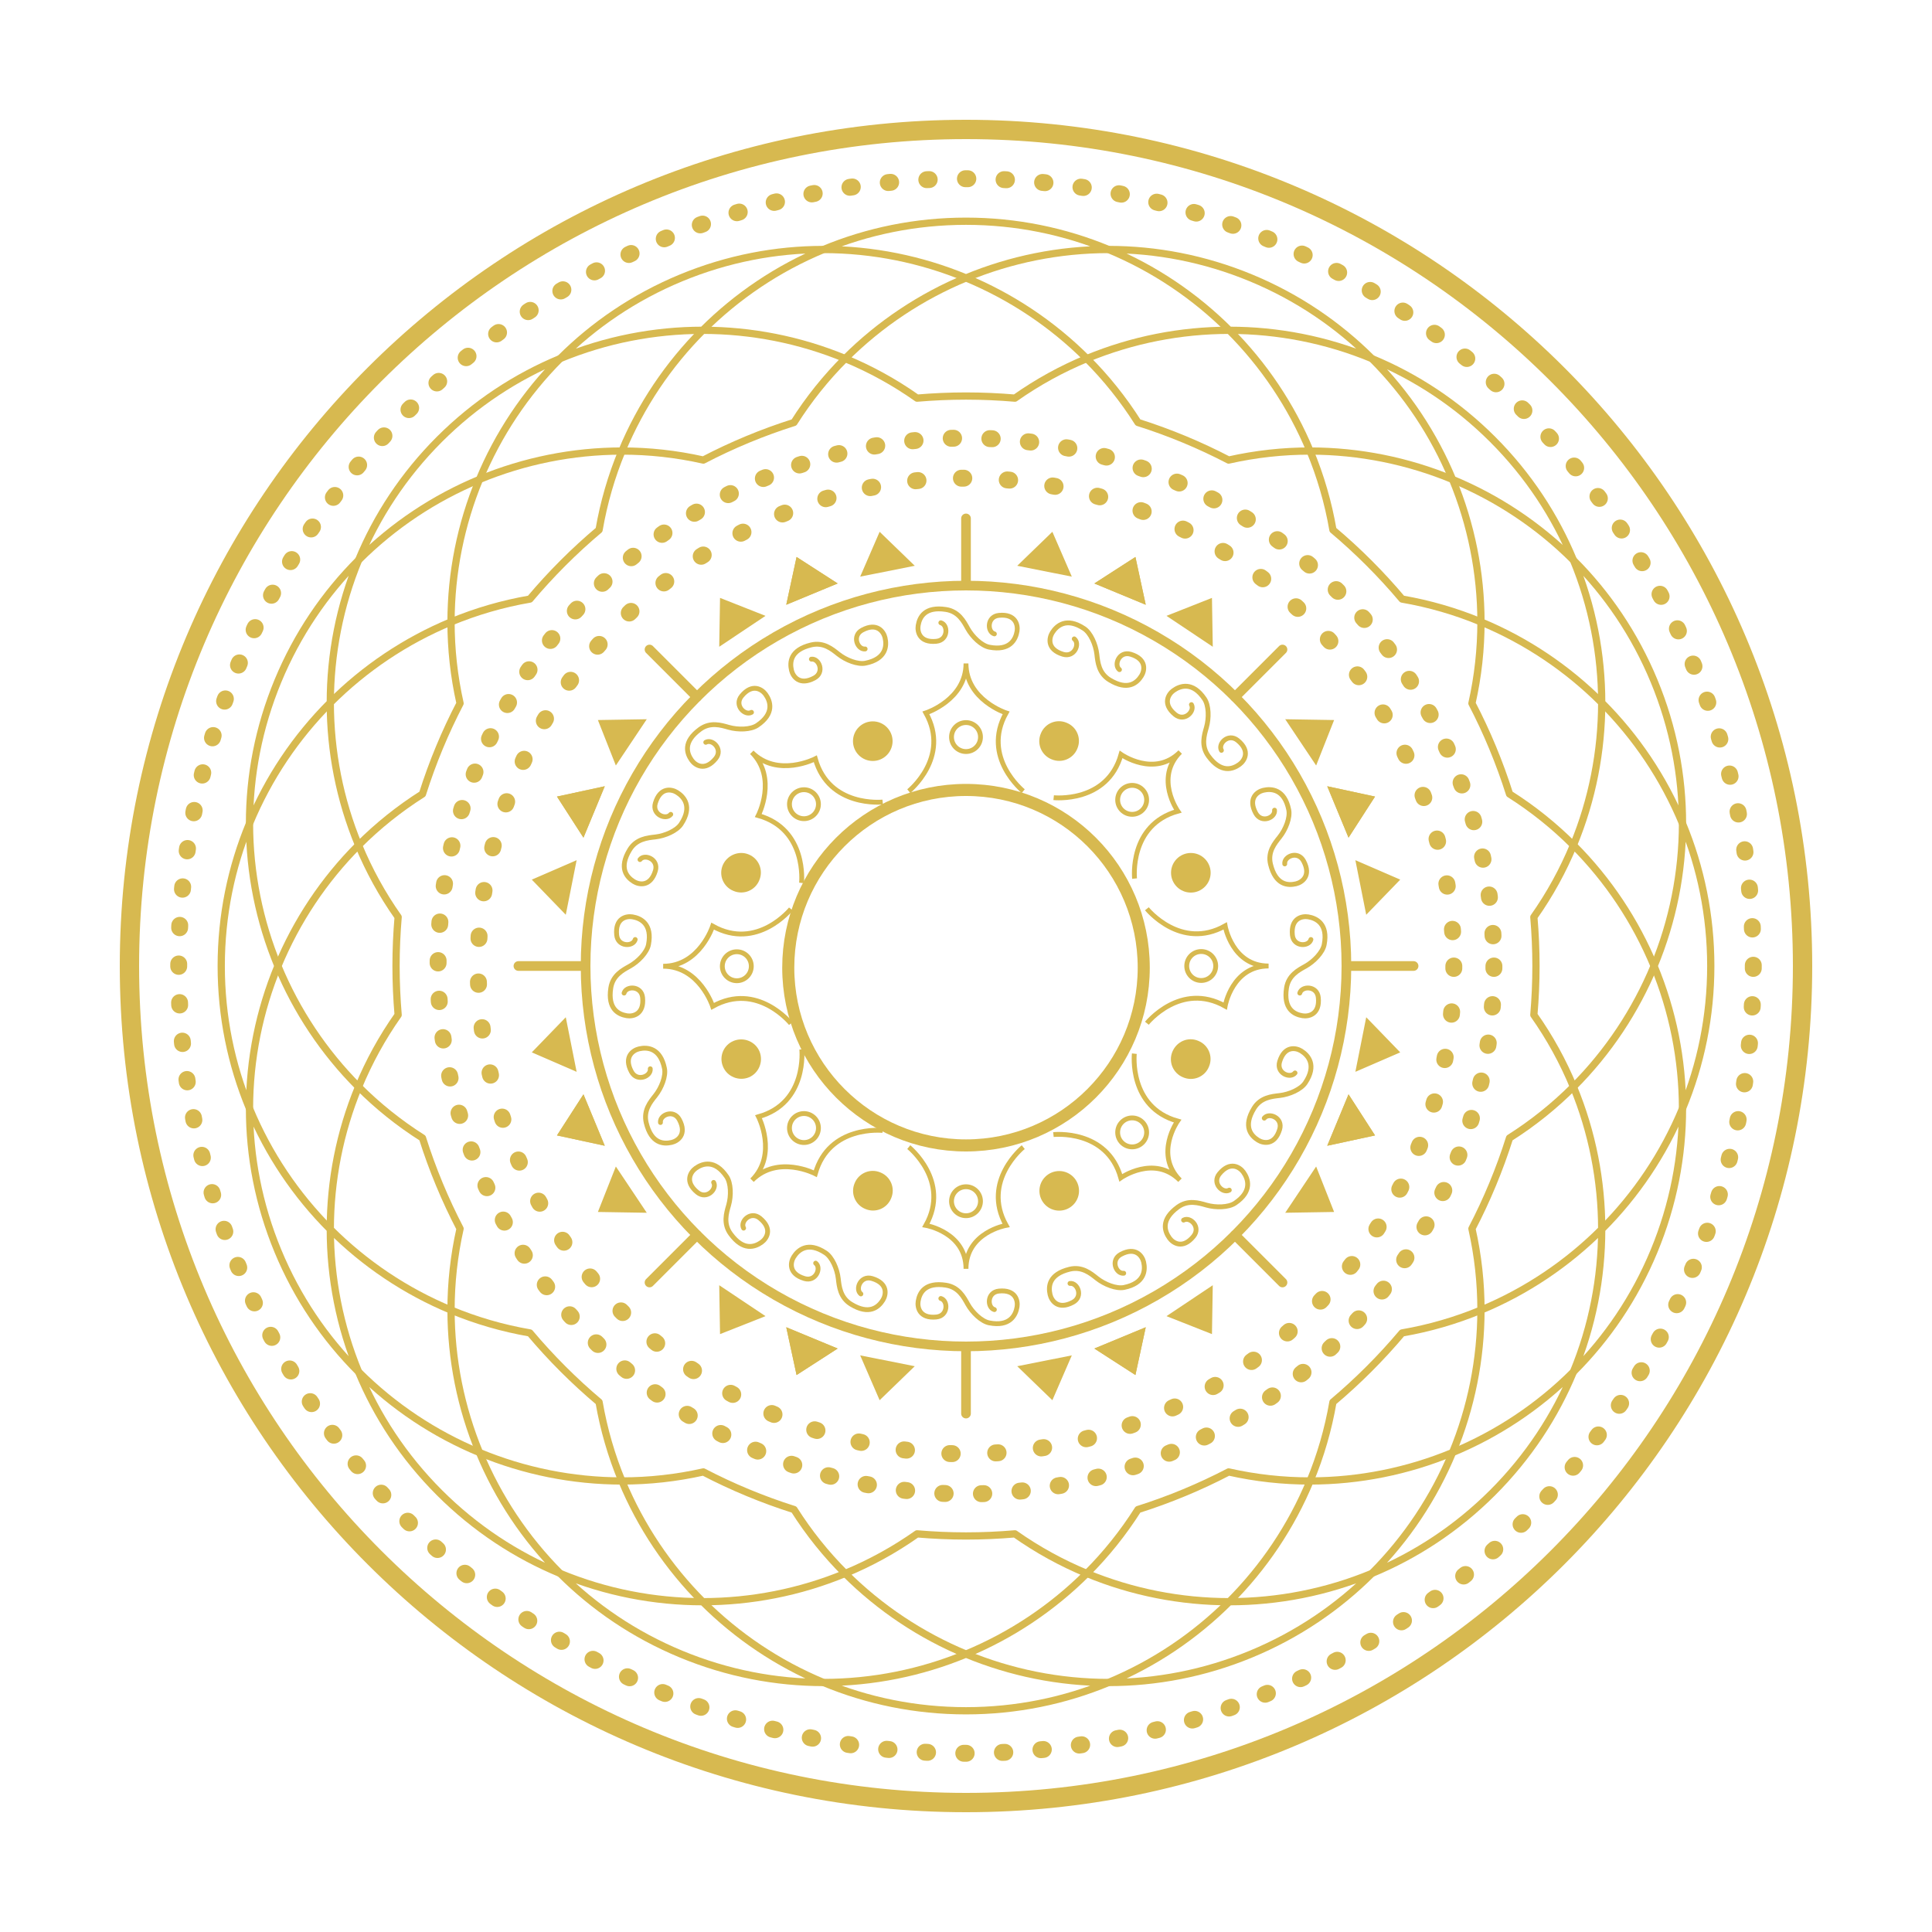 <svg version="1.1" id="emblem" xmlns="http://www.w3.org/2000/svg" x="0" y="0" viewBox="0 0 800 800" xml:space="preserve">
  <style>
    .st0{fill:#d7b950}
    .st1,.st3,.st4,.st5,.st7,.thorn{fill:none;stroke:#d7b950;stroke-width:2;stroke-miterlimit:10}
    .st3,.st4,.st5,.st7{stroke:#d7b950;stroke-linecap:round;stroke-linejoin:round}
    .st4,.st5,.st7{stroke:#d7b950;stroke-width:4}
    .st5,.st7{stroke-width:3}
    .st7{stroke:#d7b950;stroke-width:7;stroke-dasharray:1,15}
    #dotted-ring-inner2{stroke-dasharray:1,18;}
  </style>
  <g id="Thorns">
    <circle class="st1" cx="400" cy="305.2" r="6"/>
    <circle class="st1" cx="400" cy="497.4" r="6"/>
    <circle class="st1" cx="305.1" cy="400.1" r="6"/>
    <circle class="st1" cx="497.4" cy="400" r="6"/>
    <circle class="st1" cx="332.9" cy="333" r="6"/>
    <circle class="st1" cx="468.8" cy="468.9" r="6"/>
    <circle class="st1" cx="332.9" cy="467.1" r="6"/>
    <circle class="st1" cx="468.8" cy="331.2" r="6"/>
    <path class="thorn" d="M423.7 327.6s-17.4-14-7.1-32.4c0 0-16.6-5.4-16.6-20.5 0 15.1-16.6 20.5-16.6 20.5 10.3 18.4-7.1 32.4-7.1 32.4"/>
    <path class="thorn" d="M376.3 475s17.4 14 7.1 32.4c0 0 16.6 2.9 16.6 18 0-15.1 16.6-18 16.6-18-10.3-18.4 7.1-32.4 7.1-32.4"/>
    <path class="thorn" d="M327.5 376.4s-14 17.4-32.4 7.1c0 0-5.4 16.6-20.5 16.6 15.1 0 20.5 16.6 20.5 16.6 18.4-10.3 32.4 7.1 32.4 7.1"/>
    <path class="thorn" d="M474.9 423.7s14-17.4 32.4-7.1c0 0 2.9-16.6 18-16.6-15.1 0-18-16.6-18-16.6-18.4 10.3-32.4-7.1-32.4-7.1"/>
    <path class="thorn" d="M365.5 332.1s-22.2 2.4-27.9-17.9c0 0-15.6 8-26.3-2.7 10.7 10.7 2.7 26.2 2.7 26.2 20.3 5.7 17.9 27.9 17.9 27.9"/>
    <path class="thorn" d="M436.2 469.8s22.2-2.4 27.9 17.9c0 0 13.8-9.7 24.5 1-10.7-10.7-1-24.5-1-24.5-20.3-5.7-17.9-27.9-17.9-27.9"/>
    <path class="thorn" d="M332 434.5s2.4 22.2-17.9 27.9c0 0 8 15.6-2.7 26.3 10.7-10.7 26.2-2.7 26.2-2.7 5.7-20.3 27.9-17.9 27.9-17.9"/>
    <path class="thorn" d="M469.8 363.8s-2.4-22.2 17.9-27.9c0 0-9.7-13.8 1-24.5-10.7 10.7-24.5 1-24.5 1-5.7 20.3-27.9 17.9-27.9 17.9"/>
    <circle class="st0" cx="361.4" cy="306.9" r="8.2"/>
    <circle class="st0" cx="438.6" cy="493.1" r="8.2"/>
    <path class="st0" d="M303.8 431c4.2-1.7 9 .3 10.7 4.4 1.7 4.2-.3 9-4.4 10.7-4.2 1.7-9-.3-10.7-4.4-1.8-4.2.2-9 4.4-10.7z"/>
    <circle class="st0" cx="493.1" cy="361.4" r="8.2"/>
    <path class="st0" d="M310 353.8c4.2 1.7 6.2 6.5 4.4 10.7-1.7 4.2-6.5 6.2-10.7 4.4-4.2-1.7-6.2-6.5-4.4-10.7 1.8-4.1 6.6-6.1 10.7-4.4zM496.2 431c4.2 1.7 6.2 6.5 4.4 10.7-1.7 4.2-6.5 6.2-10.7 4.4-4.2-1.7-6.2-6.5-4.4-10.7 1.8-4.2 6.5-6.2 10.7-4.4zM353.9 489.9c1.7-4.2 6.5-6.2 10.7-4.4 4.2 1.7 6.2 6.5 4.4 10.7-1.7 4.2-6.5 6.2-10.7 4.4-4.2-1.7-6.2-6.5-4.4-10.7zM431 303.7c1.7-4.2 6.5-6.2 10.7-4.4 4.2 1.7 6.2 6.5 4.4 10.7-1.7 4.2-6.5 6.2-10.7 4.4-4.2-1.7-6.2-6.5-4.4-10.7z"/>
    <path id="center_circle" d="M400 327.1c40.7 0 73.6 33 73.6 73.6s-33 73.6-73.6 73.6-73.6-33-73.6-73.6 32.9-73.6 73.6-73.6z" fill="none" stroke="#d7b950" stroke-width="5" stroke-linecap="round" stroke-linejoin="round" stroke-miterlimit="10"/>
  </g>
  <g id="Swirls">
    <path class="st3" d="
        M411.755,262.484c-3.043-0.841-3.11-7.179,1.863-7.676c7.001-0.699,7.929,4.065,7.527,6.527c-0.56,3.441-2.962,8.31-11.511,6.646
        c-3.201-0.624-6.979-4.223-8.968-7.812c-1.58-2.849-3.732-6.982-8.968-7.794c-8.733-1.354-10.951,3.205-11.511,6.646
        c-0.401,2.461,0.527,7.226,7.527,6.527c4.974-0.497,4.906-6.834,1.863-7.675"/>
    <path class="st3" d="
        M411.755,542.281c-3.043-0.842-3.11-7.179,1.863-7.676c7.001-0.698,7.929,4.066,7.527,6.527c-0.56,3.441-2.962,8.311-11.511,6.646
        c-3.201-0.624-6.979-4.223-8.968-7.812c-1.58-2.85-3.732-6.982-8.968-7.794c-8.733-1.354-10.951,3.204-11.511,6.646
        c-0.401,2.461,0.527,7.226,7.527,6.526c4.974-0.497,4.906-6.835,1.863-7.675"/>
    <path class="st3" d="
        M263.025,389.034c-0.841,3.043-7.179,3.11-7.675-1.863c-0.699-7.001,4.065-7.929,6.527-7.527c3.44,0.56,8.31,2.962,6.646,11.511
        c-0.623,3.201-4.223,6.979-7.812,8.968c-2.85,1.581-6.982,3.732-7.794,8.968c-1.354,8.733,3.204,10.95,6.646,11.511
        c2.461,0.402,7.226-0.526,6.526-7.526c-0.496-4.974-6.834-4.906-7.675-1.863"/>
    <path class="st3" d="
        M542.823,389.034c-0.842,3.043-7.179,3.11-7.676-1.863c-0.698-7.001,4.066-7.929,6.527-7.527c3.441,0.56,8.311,2.962,6.646,11.511
        c-0.624,3.201-4.223,6.979-7.812,8.968c-2.85,1.58-6.982,3.732-7.794,8.968c-1.354,8.732,3.204,10.95,6.646,11.511
        c2.461,0.401,7.226-0.526,6.526-7.526c-0.497-4.974-6.835-4.906-7.675-1.863"/>
    <path class="st3" d="
        M311.181,294.956c-2.746,1.557-7.276-2.877-4.11-6.745c4.456-5.445,8.481-2.732,9.938-0.708c2.038,2.829,3.782,7.97-3.44,12.838
        c-2.704,1.823-7.92,1.949-11.865,0.818c-3.132-0.897-7.576-2.298-11.853,0.83c-7.132,5.218-5.478,10.009-3.441,12.839
        c1.457,2.024,5.482,4.737,9.938-0.707c3.166-3.868-1.363-8.302-4.109-6.745"/>
    <path class="st3" d="
        M509.027,492.803c-2.746,1.557-7.275-2.877-4.109-6.745c4.456-5.444,8.481-2.731,9.938-0.707c2.038,2.829,3.782,7.971-3.439,12.838
        c-2.705,1.822-7.921,1.949-11.865,0.818c-3.133-0.898-7.576-2.299-11.853,0.83c-7.133,5.218-5.478,10.009-3.44,12.839
        c1.456,2.023,5.481,4.736,9.937-0.708c3.165-3.868-1.364-8.302-4.109-6.744"/>
    <path class="st3" d="
        M295.498,489.608c1.557,2.746-2.877,7.275-6.745,4.109c-5.445-4.456-2.732-8.48-0.708-9.938c2.828-2.037,7.97-3.782,12.838,3.439
        c1.823,2.704,1.949,7.921,0.818,11.865c-0.897,3.133-2.298,7.576,0.831,11.853c5.218,7.133,10.008,5.478,12.838,3.44
        c2.024-1.455,4.737-5.481-0.707-9.937c-3.868-3.166-8.302,1.363-6.745,4.109"/>
    <path class="st3" d="
        M493.345,291.761c1.557,2.747-2.876,7.275-6.745,4.11c-5.443-4.457-2.73-8.482-0.707-9.938c2.829-2.038,7.971-3.782,12.839,3.44
        c1.822,2.705,1.948,7.92,0.817,11.865c-0.897,3.132-2.298,7.576,0.831,11.853c5.217,7.133,10.008,5.478,12.838,3.44
        c2.024-1.457,4.737-5.481-0.707-9.937c-3.868-3.165-8.302,1.364-6.744,4.109"/>
    <path class="st3" d="
        M358.238,268.717c-3.133,0.388-5.621-5.443-1.216-7.805c6.2-3.325,8.881,0.722,9.451,3.149c0.801,3.394,0.444,8.811-8.091,10.545
        c-3.196,0.649-8.063-1.23-11.274-3.785c-2.551-2.028-6.12-5.023-11.269-3.769c-8.586,2.091-8.891,7.151-8.092,10.545
        c0.571,2.427,3.252,6.474,9.451,3.149c4.405-2.362,1.917-8.192-1.216-7.804"/>
    <path class="st3" d="
        M465.312,527.217c-3.133,0.387-5.62-5.443-1.215-7.805c6.2-3.324,8.881,0.723,9.451,3.148c0.801,3.395,0.444,8.813-8.091,10.545
        c-3.196,0.648-8.063-1.23-11.275-3.784c-2.55-2.028-6.119-5.022-11.268-3.769c-8.587,2.09-8.892,7.15-8.092,10.545
        c0.57,2.427,3.252,6.473,9.451,3.148c4.405-2.361,1.917-8.191-1.216-7.803"/>
    <path class="st3" d="
        M269.259,442.551c0.388,3.133-5.441,5.621-7.805,1.215c-3.324-6.2,0.722-8.881,3.15-9.451c3.393-0.8,8.811-0.443,10.545,8.092
        c0.648,3.195-1.231,8.063-3.785,11.274c-2.028,2.55-5.023,6.12-3.77,11.269c2.092,8.586,7.151,8.891,10.545,8.091
        c2.428-0.569,6.475-3.251,3.149-9.45c-2.362-4.406-8.191-1.918-7.804,1.215"/>
    <path class="st3" d="
        M527.758,335.476c0.388,3.134-5.441,5.622-7.804,1.217c-3.324-6.201,0.723-8.882,3.149-9.453c3.394-0.8,8.812-0.443,10.545,8.092
        c0.648,3.196-1.23,8.063-3.785,11.275c-2.028,2.55-5.022,6.12-3.769,11.268c2.091,8.585,7.15,8.89,10.545,8.091
        c2.427-0.571,6.474-3.252,3.149-9.451c-2.363-4.405-8.192-1.917-7.804,1.216"/>
    <path class="st3" d="
        M277.747,337.206c-1.941,2.489-7.823,0.125-6.379-4.659c2.033-6.735,6.79-5.77,8.91-4.456c2.965,1.833,6.544,5.916,1.735,13.177
        c-1.801,2.719-6.571,4.832-10.649,5.297c-3.236,0.369-7.879,0.775-10.632,5.302c-4.593,7.55-1.23,11.344,1.733,13.178
        c2.121,1.313,6.878,2.279,8.911-4.456c1.444-4.785-4.437-7.148-6.378-4.659"/>
    <path class="st3" d="
        M536.245,444.279c-1.941,2.489-7.822,0.127-6.377-4.658c2.033-6.736,6.79-5.77,8.91-4.457c2.966,1.834,6.545,5.916,1.735,13.178
        c-1.803,2.719-6.572,4.832-10.649,5.295c-3.238,0.369-7.879,0.777-10.633,5.304c-4.593,7.55-1.23,11.343,1.735,13.179
        c2.119,1.312,6.876,2.277,8.909-4.457c1.443-4.785-4.438-7.148-6.378-4.658"/>
    <path class="st3" d="
        M337.747,523.042c2.49,1.941,0.127,7.823-4.658,6.378c-6.735-2.033-5.77-6.789-4.456-8.91c1.833-2.965,5.915-6.545,13.177-1.735
        c2.719,1.8,4.832,6.571,5.297,10.649c0.369,3.237,0.775,7.879,5.303,10.632c7.551,4.593,11.343,1.23,13.178-1.734
        c1.313-2.118,2.279-6.876-4.456-8.909c-4.784-1.445-7.147,4.436-4.658,6.377"/>
    <path class="st3" d="
        M444.821,264.542c2.489,1.942,0.127,7.822-4.659,6.378c-6.734-2.034-5.769-6.792-4.456-8.911c1.834-2.965,5.916-6.544,13.178-1.735
        c2.719,1.802,4.831,6.572,5.296,10.649c0.37,3.236,0.776,7.878,5.304,10.632c7.549,4.593,11.342,1.231,13.178-1.735
        c1.313-2.12,2.278-6.877-4.456-8.91c-4.785-1.443-7.148,4.438-4.659,6.378"/>
  </g>
  <g id="Triangles">
    <polygon class="st0" points="346.857,241.599 325.571,250.416 329.846,230.634 	"/>
    <polygon class="st0" points="453.143,558.4 474.428,549.583 470.152,569.365 	"/>
    <polygon class="st0" points="241.599,453.143 250.416,474.429 230.634,470.153 	"/>
    <polygon class="st0" points="558.4,346.858 549.582,325.571 569.365,329.847 	"/>
    <polygon class="st0" points="250.416,325.571 241.599,346.857 230.634,329.846 	"/>
    <polygon class="st0" points="549.582,474.428 558.4,453.143 569.365,470.153 	"/>
    <polygon class="st0" points="325.571,549.584 346.857,558.4 329.845,569.365 	"/>
    <polygon class="st0" points="474.428,250.417 453.141,241.601 470.152,230.635 	"/>
    <polygon class="st0" points="346.857,241.599 325.571,250.416 329.846,230.634 	"/>
    <polygon class="st0" points="453.143,558.4 474.428,549.583 470.152,569.365 	"/>
    <polygon class="st0" points="241.599,453.143 250.416,474.429 230.634,470.153 	"/>
    <polygon class="st0" points="558.4,346.858 549.582,325.571 569.365,329.847 	"/>
    <polygon class="st0" points="250.416,325.571 241.599,346.857 230.634,329.846 	"/>
    <polygon class="st0" points="549.582,474.428 558.4,453.143 569.365,470.153 	"/>
    <polygon class="st0" points="325.571,549.584 346.857,558.4 329.845,569.365 	"/>
    <polygon class="st0" points="474.428,250.417 453.141,241.601 470.152,230.635 	"/>
    <polygon class="st0" points="316.976,255.011 297.818,267.811 298.152,247.575 	"/>
    <polygon class="st0" points="483.024,544.989 502.18,532.189 501.847,552.425 	"/>
    <polygon class="st0" points="255.011,483.023 267.811,502.182 247.575,501.848 	"/>
    <polygon class="st0" points="544.989,316.977 532.188,297.819 552.425,298.153 	"/>
    <polygon class="st0" points="238.77,356.184 234.275,378.781 220.202,364.235 	"/>
    <polygon class="st0" points="561.229,443.815 565.725,421.219 579.797,435.764 	"/>
    <polygon class="st0" points="356.184,561.23 378.78,565.725 364.235,579.797 	"/>
    <polygon class="st0" points="443.815,238.771 421.218,234.277 435.763,220.203 	"/>
    <polygon class="st0" points="267.81,297.819 255.009,316.976 247.574,298.152 	"/>
    <polygon class="st0" points="532.189,502.18 544.988,483.024 552.424,501.847 	"/>
    <polygon class="st0" points="297.819,532.188 316.976,544.99 298.153,552.425 	"/>
    <polygon class="st0" points="502.182,267.812 483.023,255.011 501.848,247.575 	"/>
    <polygon class="st0" points="234.275,421.22 238.77,443.816 220.202,435.763 	"/>
    <polygon class="st0" points="565.723,378.78 561.229,356.183 579.797,364.236 	"/>
    <polygon class="st0" points="421.219,565.725 443.816,561.229 435.764,579.797 	"/>
    <polygon class="st0" points="378.781,234.276 356.183,238.772 364.235,220.203 	"/>
  </g>
  <g id="Inner-Lines">
    <line class="st4" x1="400" y1="242.482" x2="400" y2="214.666"/>
    <line class="st4" x1="400" y1="557.519" x2="400" y2="585.334"/>
    <line class="st4" x1="242.482" y1="400" x2="214.666" y2="400"/>
    <line class="st4" x1="557.519" y1="400" x2="585.334" y2="400"/>
    <line class="st4" x1="288.618" y1="288.618" x2="268.949" y2="268.949"/>
    <line class="st4" x1="511.382" y1="511.382" x2="531.052" y2="531.052"/>
    <line class="st4" x1="288.618" y1="511.382" x2="268.949" y2="531.052"/>
    <line class="st4" x1="511.382" y1="288.618" x2="531.052" y2="268.949"/>
    <circle id="inner-line-circle" class="st4" cx="400" cy="400" r="157.518"/>
  </g>
  <g id="Globe-design">
    <path class="st5" d="
        M400,115.08c18.559-7.687,38.611-11.761,59.017-11.768c-18.18-7.538-38.109-11.707-59.016-11.707
        c-20.906,0-40.836,4.169-59.015,11.707C361.39,103.319,381.441,107.393,400,115.08z"/>
    <path class="st5" d="
        M400,684.92c-18.558,7.687-38.61,11.761-59.014,11.769c18.179,7.537,38.109,11.706,59.015,11.706
        c20.906,0,40.836-4.169,59.015-11.706C438.611,696.681,418.559,692.606,400,684.92z"/>
    <path class="st5" d="
        M115.08,400c-7.687-18.558-11.761-38.609-11.768-59.013c-7.538,18.179-11.706,38.107-11.706,59.012
        c0,20.905,4.168,40.834,11.706,59.013C103.319,438.609,107.394,418.558,115.08,400z"/>
    <path class="st5" d="
        M684.919,400c7.688,18.559,11.762,38.612,11.769,59.017c7.538-18.18,11.708-38.11,11.708-59.018
        c0-20.907-4.17-40.837-11.708-59.017C696.681,361.387,692.606,381.44,684.919,400z"/>
    <path class="st5" d="
        M198.531,198.531c7.687-18.559,18.986-35.618,33.408-50.051c-18.184,7.525-35.225,18.669-50.006,33.452
        c-14.783,14.782-25.927,31.822-33.452,50.006C162.914,217.516,179.973,206.219,198.531,198.531z"/>
    <path class="st5" d="
        M601.468,601.469c-7.688,18.559-18.985,35.618-33.408,50.052c18.185-7.524,35.227-18.671,50.009-33.453
        c14.783-14.782,25.928-31.823,33.452-50.008C637.087,582.483,620.026,593.781,601.468,601.469z"/>
    <path class="st5" d="
        M198.531,601.468c-18.558-7.687-35.617-18.984-50.049-33.406c7.525,18.185,18.669,35.224,33.451,50.005
        c14.782,14.782,31.821,25.928,50.005,33.452C217.516,637.085,206.218,620.025,198.531,601.468z"/>
    <path class="st5" d="
        M601.468,198.531c18.559,7.688,35.619,18.986,50.053,33.409c-7.524-18.185-18.669-35.226-33.452-50.008
        c-14.783-14.783-31.824-25.929-50.01-33.454C582.482,162.912,593.78,179.972,601.468,198.531z"/>
    <path class="st5" d="
        M340.986,103.312c-19.681-0.008-39.688,3.768-59.003,11.768c-19.314,8-36.131,19.479-50.043,33.4
        c18.854-7.802,38.939-11.712,59.027-11.712C305.17,122.565,322.137,111.127,340.986,103.312z"/>
    <path class="st5" d="
        M328.784,174.936c6.144-9.712,13.269-18.56,21.184-26.466c-18.847-7.795-38.922-11.701-59.001-11.701
        c-14.198,14.198-25.631,31.156-33.446,49.995c11.196-0.006,22.497,1.214,33.718,3.741
        C303.191,184.285,315.741,179.058,328.784,174.936z"/>
    <path class="st5" d="
        M509.034,663.231c-14.203,14.204-31.171,25.642-50.019,33.457c19.68,0.006,39.688-3.77,59.002-11.769
        c19.314-8,36.131-19.479,50.042-33.399C549.206,659.322,529.122,663.231,509.034,663.231z"/>
    <path class="st5" d="
        M471.216,625.065c-6.144,9.712-13.269,18.559-21.183,26.465c18.847,7.795,38.922,11.701,59.001,11.701
        c14.198-14.198,25.632-31.155,33.447-49.994c-11.196,0.007-22.498-1.215-33.72-3.741
        C496.809,615.715,484.259,620.941,471.216,625.065z"/>
    <path class="st5" d="
        M103.312,459.012c-0.008,19.682,3.768,39.689,11.768,59.005c8.001,19.315,19.479,36.134,33.401,50.045
        c-7.802-18.854-11.712-38.939-11.712-59.028C122.565,494.828,111.127,477.861,103.312,459.012z"/>
    <path class="st5" d="
        M174.936,471.217c-9.712-6.145-18.559-13.268-26.466-21.184c-7.794,18.847-11.7,38.922-11.7,59
        c14.198,14.198,31.155,25.632,49.994,33.447c-0.006-11.196,1.214-22.498,3.741-33.719
        C184.285,496.81,179.058,484.259,174.936,471.217z"/>
    <path class="st5" d="
        M696.688,340.982c0.007-19.68-3.769-39.687-11.769-59c-7.999-19.313-19.478-36.13-33.398-50.042
        c7.802,18.854,11.711,38.938,11.711,59.025C677.436,305.168,688.872,322.135,696.688,340.982z"/>
    <path class="st5" d="
        M625.065,328.784c9.712,6.145,18.558,13.268,26.465,21.184c7.795-18.847,11.701-38.924,11.701-59.003
        c-14.198-14.198-31.156-25.631-49.995-33.446c0.006,11.196-1.214,22.498-3.74,33.718
        C615.714,303.191,620.941,315.742,625.065,328.784z"/>
    <path class="st5" d="
        M148.481,231.938c-13.922,13.912-25.4,30.729-33.401,50.044c-8,19.315-11.776,39.323-11.768,59.004
        c7.815-18.849,19.253-35.816,33.457-50.021C136.77,270.878,140.679,250.793,148.481,231.938z"/>
    <path class="st5" d="
        M190.503,291.238c-2.526-11.221-3.747-22.522-3.741-33.719c-18.838,7.815-35.796,19.249-49.994,33.446
        c0,20.079,3.906,40.154,11.701,59.001c7.907-7.915,16.753-15.039,26.465-21.183C179.058,315.742,184.285,303.191,190.503,291.238z"
        />
    <path class="st5" d="
        M248.061,219.417c1.958-11.358,5.16-22.291,9.459-32.653c-20.396,0.011-40.438,4.084-58.989,11.768
        c-7.684,18.551-11.757,38.593-11.769,58.988c10.363-4.299,21.296-7.5,32.655-9.459C228.131,237.714,237.715,228.13,248.061,219.417
        z"/>
    <path class="st5" d="
        M163.989,400c0-6.828,0.307-13.583,0.875-20.264c-6.644-9.414-12.108-19.405-16.395-29.769
        c-14.414,14.429-25.706,31.482-33.39,50.033c7.684,18.551,18.976,35.604,33.389,50.033c4.287-10.364,9.751-20.355,16.395-29.77
        C164.296,413.583,163.989,406.828,163.989,400z"/>
    <path class="st5" d="
        M696.688,459.017c-7.815,18.848-19.252,35.814-33.456,50.018c0,20.088-3.909,40.172-11.711,59.025
        c13.921-13.912,25.399-30.729,33.398-50.043C692.919,498.704,696.694,478.697,696.688,459.017z"/>
    <path class="st5" d="
        M651.53,450.032c-7.907,7.914-16.753,15.039-26.465,21.183c-4.124,13.044-9.351,25.595-15.569,37.548
        c2.526,11.221,3.746,22.522,3.74,33.719c18.839-7.815,35.797-19.249,49.995-33.447C663.231,488.955,659.325,468.879,651.53,450.032
        z"/>
    <path class="st5" d="
        M551.94,580.582c-1.959,11.359-5.16,22.292-9.459,32.655c20.395-0.011,40.437-4.085,58.986-11.769
        c7.684-18.551,11.758-38.593,11.769-58.987c-10.363,4.298-21.295,7.5-32.653,9.458C571.87,562.285,562.286,571.869,551.94,580.582z
        "/>
    <path class="st5" d="
        M636.011,400c0,6.828-0.307,13.583-0.875,20.264c6.645,9.414,12.108,19.404,16.395,29.769
        c14.413-14.43,25.705-31.481,33.389-50.032c-7.684-18.55-18.976-35.603-33.389-50.032c-4.286,10.364-9.75,20.354-16.395,29.769
        C635.704,386.417,636.011,393.172,636.011,400z"/>
    <path class="st5" d="
        M290.967,663.231c-20.089,0-40.174-3.91-59.029-11.713c13.912,13.921,30.729,25.4,50.044,33.401
        c19.315,8,39.323,11.775,59.004,11.769C322.138,688.873,305.171,677.436,290.967,663.231z"/>
    <path class="st5" d="
        M291.237,609.496c-11.22,2.526-22.521,3.747-33.717,3.74c7.815,18.838,19.249,35.797,33.447,49.995
        c20.078,0,40.154-3.906,59.001-11.701c-7.916-7.907-15.04-16.753-21.184-26.465C315.742,620.941,303.191,615.715,291.237,609.496z" />
    <path class="st5" d="
        M400,636.011c-6.828,0-13.583-0.307-20.264-0.875c-9.415,6.645-19.404,12.108-29.769,16.395
        c14.429,14.414,31.482,25.705,50.032,33.39c18.551-7.685,35.604-18.976,50.033-33.39c-10.364-4.286-20.355-9.75-29.77-16.395
        C413.583,635.704,406.828,636.011,400,636.011z"/>
    <path class="st5" d="
        M219.417,551.939c-11.359-1.959-22.291-5.16-32.654-9.459c0.011,20.395,4.084,40.437,11.768,58.987
        c18.551,7.684,38.594,11.758,58.989,11.769c-4.299-10.362-7.5-21.294-9.459-32.652C237.715,571.87,228.13,562.285,219.417,551.939z
        "/>
    <path class="st5" d="
        M568.059,148.478c-13.911-13.92-30.728-25.397-50.041-33.398s-39.322-11.775-59.001-11.768
        c18.848,7.815,35.814,19.252,50.018,33.456C529.122,136.768,549.205,140.678,568.059,148.478z"/>
    <path class="st5" d="
        M508.762,190.504c11.222-2.527,22.523-3.747,33.72-3.741c-7.815-18.838-19.249-35.796-33.447-49.995
        c-20.079,0-40.155,3.906-59.003,11.702c7.915,7.907,15.04,16.753,21.185,26.465C484.259,179.058,496.808,184.285,508.762,190.504z"
        />
    <path class="st5" d="
        M400,163.989c6.828,0,13.583,0.307,20.264,0.875c9.414-6.644,19.404-12.108,29.768-16.395
        c-14.429-14.414-31.48-25.706-50.031-33.39c-18.55,7.684-35.604,18.975-50.033,33.39c10.365,4.286,20.355,9.75,29.77,16.394
        C386.417,164.295,393.172,163.989,400,163.989z"/>
    <path class="st5" d="
        M580.582,248.06c11.359,1.959,22.291,5.16,32.654,9.459c-0.011-20.396-4.085-40.438-11.769-58.988
        c-18.55-7.684-38.592-11.757-58.986-11.768c4.299,10.364,7.501,21.296,9.459,32.655
        C562.285,228.131,571.869,237.715,580.582,248.06z"/>
  </g>
  <g id="Front-rings">
	    <path id="main-ring" d="M400 53.6c191.3 0 346.4 155.1 346.4 346.4S591.3 746.4 400 746.4 53.6 591.3 53.6 400 208.7 53.6 400 53.6z" fill="none" stroke="#d7b950" stroke-width="8" stroke-miterlimit="10"/>
	    <circle id="dotted-ring-outer" class="st7" cx="400" cy="400" r="326"/>
	    <circle id="dotted-ring-inner1" class="st7" cx="400" cy="400" r="218.6" />
	    <circle id="dotted-ring-inner2" class="st7" cx="400" cy="400" r="202" />
  </g>
</svg>